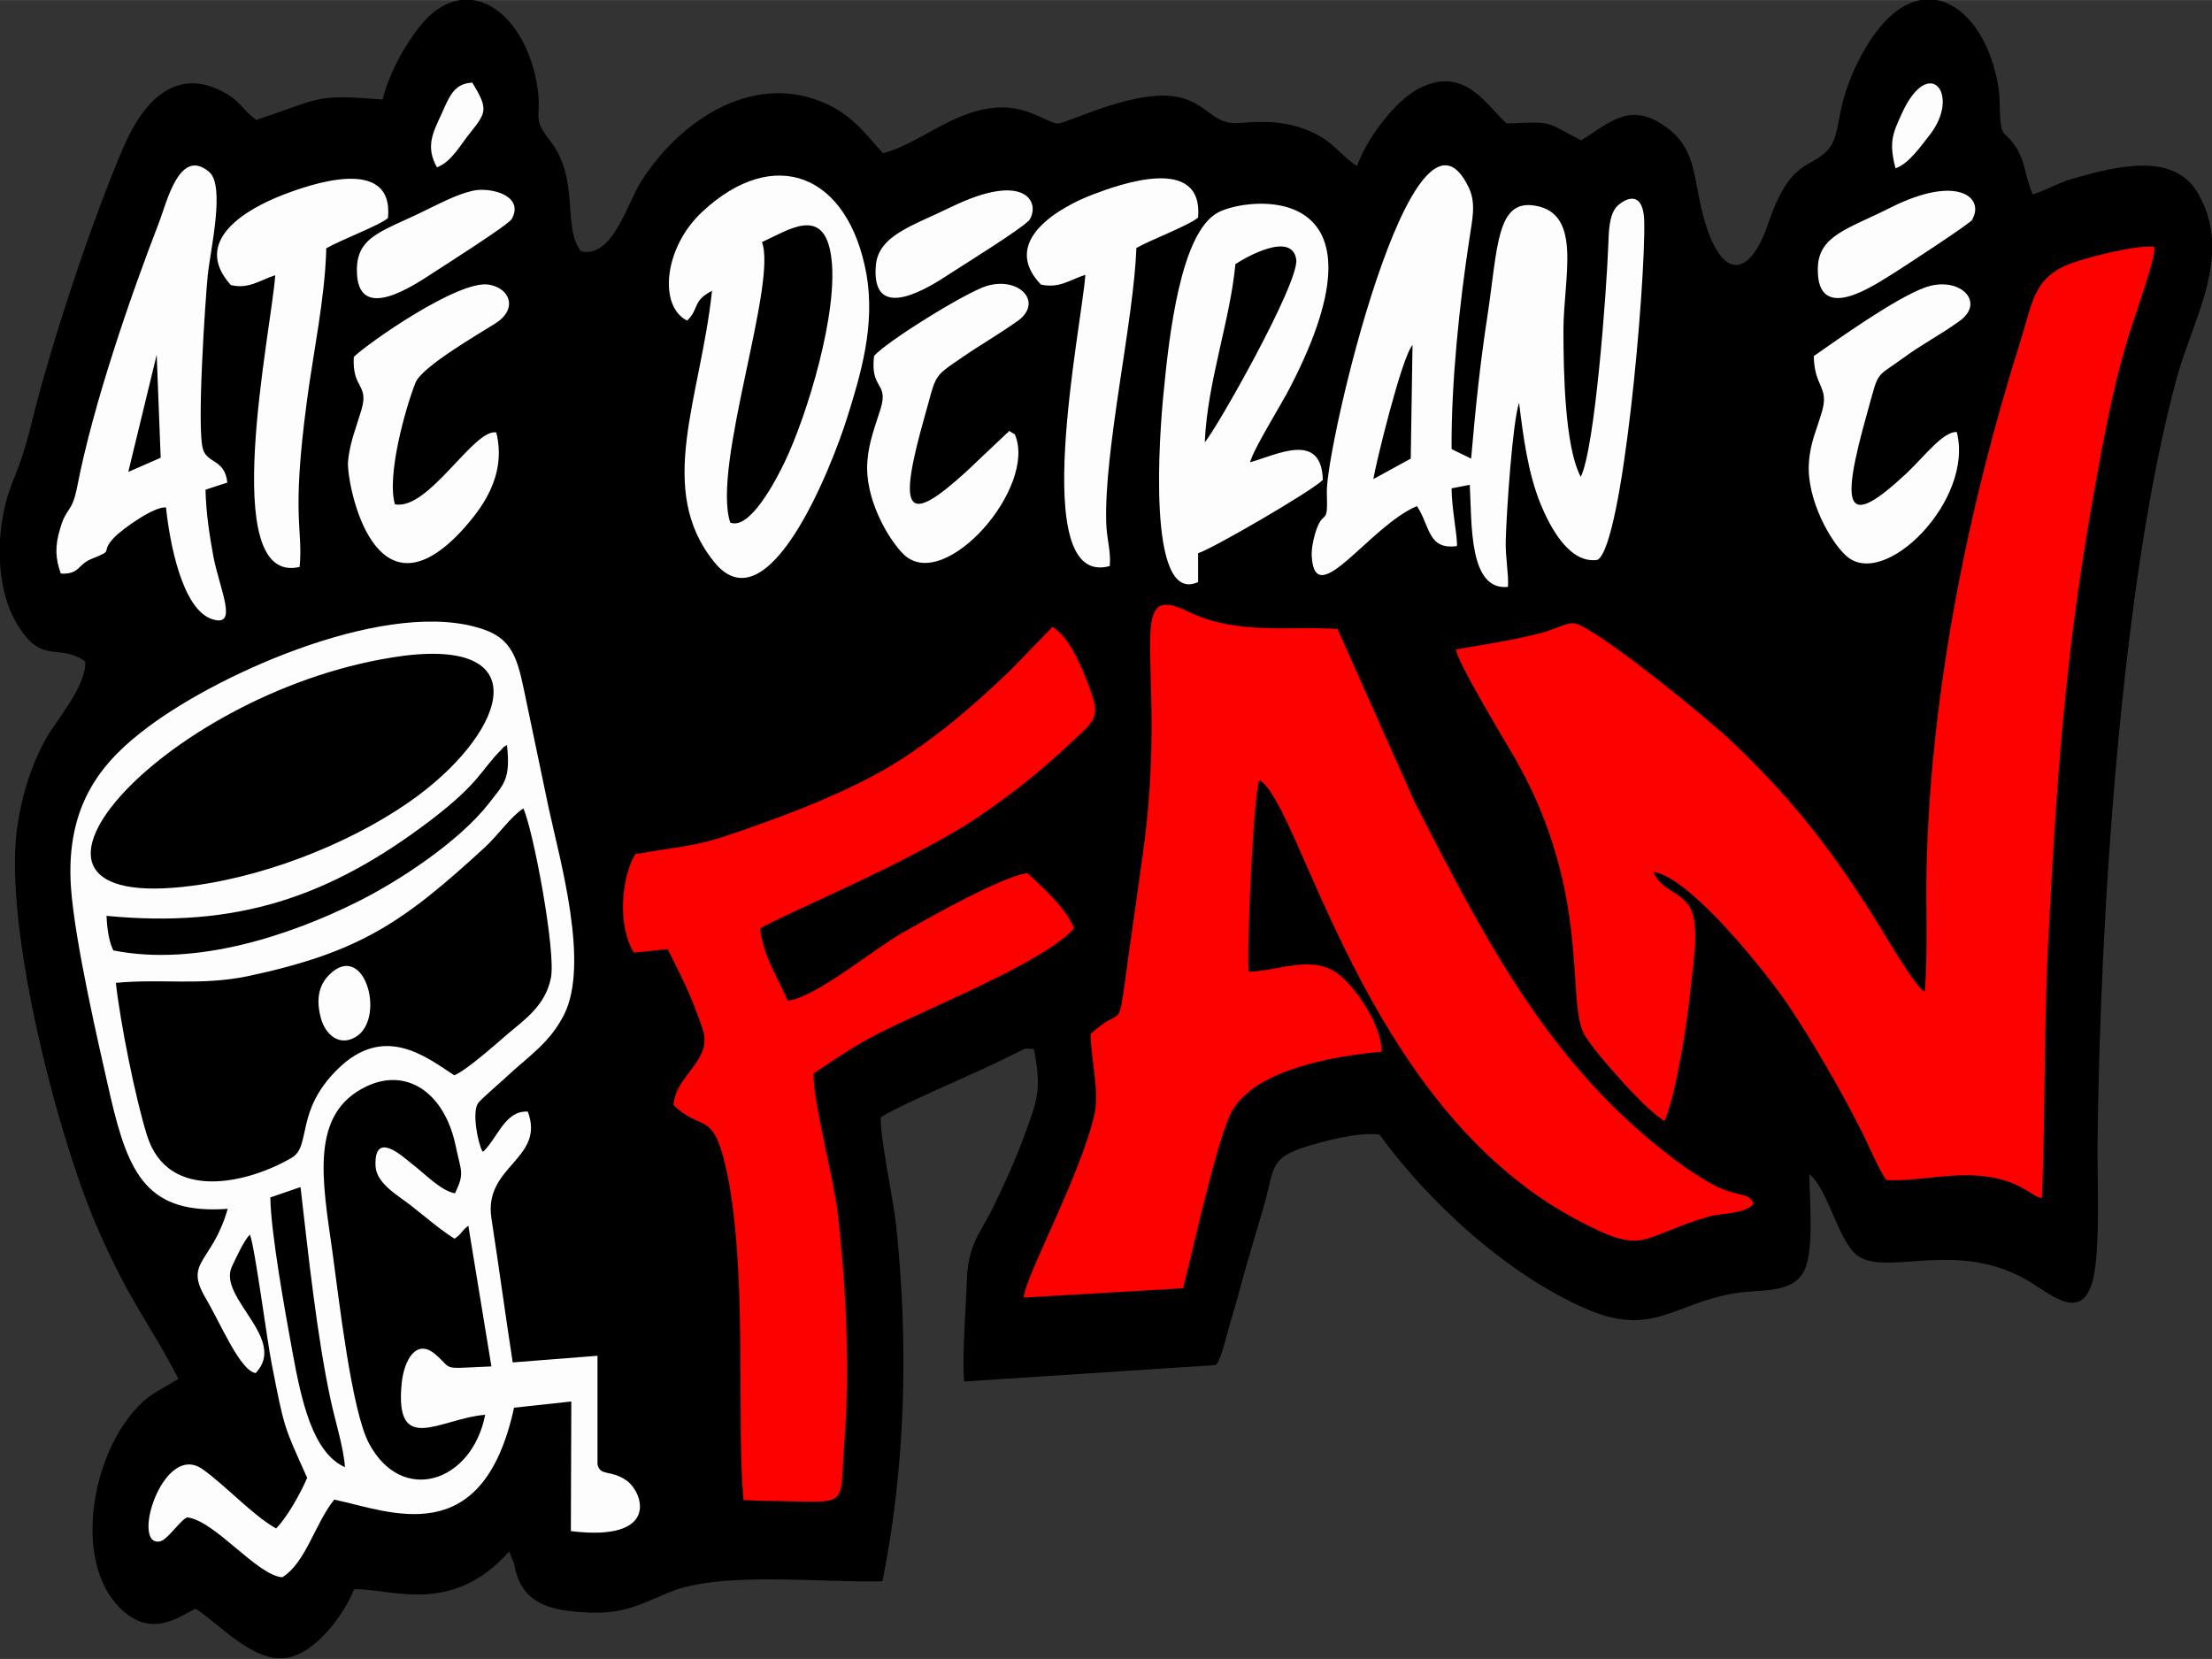 <?xml version="1.0" encoding="UTF-8"?>
<!DOCTYPE svg PUBLIC "-//W3C//DTD SVG 1.1//EN" "http://www.w3.org/Graphics/SVG/1.1/DTD/svg11.dtd">
<!-- Creator: CorelDRAW -->
<svg xmlns="http://www.w3.org/2000/svg" xml:space="preserve" width="25.4mm" height="19.05mm" version="1.1" style="shape-rendering:geometricPrecision; text-rendering:geometricPrecision; image-rendering:optimizeQuality; fill-rule:evenodd; clip-rule:evenodd"
viewBox="0 0 49.83 37.37"
 xmlns:xlink="http://www.w3.org/1999/xlink"
 xmlns:xodm="http://www.corel.com/coreldraw/odm/2003">
 <rect x="0" y="0" width="49.83" height="37.37" fill="#333333" stroke="none"/>
 <defs>
  <style type="text/css">
   <![CDATA[
    .fil0 {fill:black}
    .fil1 {fill:#FD0000}
    .fil2 {fill:#FDFDFD}
   ]]>
  </style>
 </defs>
 <g id="Camada_x0020_1">
  <g id="_2483308618720">
   <path class="fil0" d="M40.76 26.45c0.38,0.29 0.62,1.35 0.99,1.75 0.61,0.67 2.32,-0.39 4.05,0.72 0.53,0.34 1.21,0.89 1.39,-0.31 0.11,-0.74 0.06,-1.93 0.06,-2.73 0.05,-5.15 0.53,-12.76 1.79,-17.38 0.36,-1.32 1.29,-2.78 0.46,-4.17 -0.55,-0.92 -1.85,-0.58 -2.83,-0.3 -0.33,0.1 -0.59,0.26 -0.88,0.35 -0.19,-0.45 -0.16,-0.8 -0.45,-1.17 -0.2,-0.25 -0.25,-0.16 -0.28,-0.53 -0.02,-0.25 0,-0.44 -0.04,-0.71 -0.3,-1.88 -1.81,-2.89 -2.99,-0.9 -0.74,1.26 -0.51,1.91 -0.84,2.29 -0.4,0.46 -0.85,0.18 -1.36,1.68 -0.37,1.1 -0.95,1.31 -1.36,0.15 -0.35,-0.99 -0.18,-1.72 -0.86,-2.27 -0.87,-0.69 -1.35,-0.15 -1.99,0.24 -0.86,-0.44 -0.6,-0.42 -1.68,-0.38 -0.45,-0.4 -0.95,-1.33 -1.99,-0.78 -0.52,0.27 -1.17,1.13 -1.38,1.74 -0.36,-0.22 -0.51,-0.55 -1.07,-0.79 -0.52,-0.22 -1,-0.23 -1.58,-0.18 -0.57,0.05 -0.69,-0.39 -1.28,-0.56 -0.95,-0.28 -2.56,0.56 -2.81,0.57 -0.19,0.01 -0.68,-0.4 -1.35,-0.36 -1.02,0.06 -1.78,0.83 -2.59,1.03 -0.47,-0.52 -0.81,-1.03 -1.72,-1.27 -1.46,-0.38 -2.9,0.62 -3.71,1.88 -0.34,0.52 -0.65,1.76 -1.37,1.6 -0.43,-0.53 -0.02,-1.61 -0.69,-2.48 -0.46,-0.59 -0.16,-0.48 -0.31,-1.32 -0.27,-1.47 -1.35,-2.36 -2.33,-1.58 -0.41,0.33 -0.97,1.24 -1.14,1.96 -1.56,-0.12 -1.33,-0.04 -2.85,0.46 -0.3,-0.22 -0.36,-0.43 -0.72,-0.62 -1.06,-0.58 -1.81,0.15 -2.28,1.26 -0.7,1.64 -1.6,4.33 -2.06,6.19 -0.31,1.27 -0.48,1.24 -0.64,2.07 -0.16,0.83 -0.07,1.76 0.26,2.36 0.58,1.07 0.98,0.5 1.59,0.94 0.03,0.55 -0.65,1.32 -0.88,1.73 -0.31,0.55 -0.55,1.25 -0.66,2.06 -0.29,2.29 0.95,6.99 1.81,8.96 0.76,1.74 1.17,2.13 1.83,3.41l-0.39 0.23c-0.4,0.21 -0.69,0.54 -0.94,0.95 -0.72,1.2 -0.89,3.07 -0,3.97 0.75,0.76 1.42,0.14 1.72,0.03 0.53,0.34 1.27,1.19 2.01,1.11 0.69,-0.08 1.33,-0.99 1.56,-1.55 0.84,-0.02 2.19,0.61 3.49,-0.85l0.11 0.27c0.02,0.09 0.03,0.16 0.07,0.28 0.2,0.6 0.74,0.75 1.26,0.8 1.01,0.1 1.32,-0.07 2.14,-0.42 1.16,-0.5 3.44,-0.22 4.83,-0.26 0.52,-2.59 0.59,-5.32 0.31,-8 -0.07,-0.64 -0.36,-1.95 -0.35,-2.45 0.37,-0.25 1.96,-0.92 2.62,-1.24 0.14,-0.07 0.25,-0.12 0.41,-0.2 0.03,-0.02 0.21,-0.1 0.23,-0.11l0.19 0.01c0.19,0.96 0.06,1.18 -0.21,1.94 -0.2,0.55 -0.44,1.07 -0.68,1.57 -0.3,0.63 -0.59,0.86 -0.62,1.7 -0.02,0.64 -0.11,1.68 -0.06,2.28l5.66 -0.37c0.11,-0.06 0.23,-0.59 0.31,-0.87 0.09,-0.32 0.18,-0.6 0.26,-0.91 0.16,-0.59 0.34,-1.18 0.51,-1.76 0.25,-0.86 0.13,-1.1 0.87,-1.35 0.45,-0.15 1.29,-0.37 1.75,-0.3 1.03,1.43 2.82,3.14 4.69,3.94 1.45,0.61 1.93,-0.12 3.26,-0.36 0.61,-0.11 1.32,0.02 1.6,-0.49 0.25,-0.45 0.13,-1.6 0.13,-2.22z"/>
   <path class="fil1" d="M46 27c0.08,-2.01 0.04,-3.98 0.15,-5.99 0.1,-1.88 0.21,-3.78 0.41,-5.64 0.18,-1.75 0.46,-3.52 0.78,-5.2 0.15,-0.81 0.33,-1.65 0.55,-2.4 0.16,-0.56 0.69,-1.99 0.64,-2.21 -0.38,-0.06 -1.68,0.27 -2.02,0.43 -0.7,0.33 -0.73,0.84 -1,1.71 -1.16,3.67 -2.02,7.86 -2.11,11.85 -0.02,0.87 0.03,1.95 -0.04,2.79 -0.19,-0.07 -0.85,-1.2 -1.02,-1.48 -1.05,-1.68 -1.89,-2.78 -3.3,-4.13 -0.52,-0.5 -2.8,-2.37 -3.5,-2.67 -0.2,-0.08 -0.49,0.11 -0.79,0.19 -0.64,0.17 -1.28,0.26 -1.95,0.38 0.03,0.3 1.11,2.07 1.34,2.47 1.75,3.08 1.11,5.51 1.57,6.24 0.26,0.42 1.41,1.72 1.79,1.91 0.26,-0.63 0.51,-2.2 0.59,-3.03 0.05,-0.48 0.2,-1.37 -0.01,-1.76 -0.2,-0.38 -0.68,-0.4 -0.83,-0.82 0.84,0.12 2.58,2.33 3.02,2.98 0.57,0.85 1.22,1.97 1.71,2.95 0.13,0.27 0.35,0.78 0.51,1.01 0.63,0.04 1.32,-0.14 2.01,-0.1 1.01,0.06 1.22,0.47 1.51,0.51z"/>
   <path class="fil1" d="M28.13 21.89c-0.05,-0.54 0.11,-4.04 0.24,-4.32 0.94,0.54 2.33,7.34 7.14,9.9 1.58,0.84 1.36,0.41 3,-0.07 0.25,-0.07 0.86,-0.06 0.99,-0.29 -0.12,-0.28 -0.32,-0.11 -0.92,-0.43 -0.3,-0.16 -0.6,-0.37 -0.83,-0.54 -2.77,-2.07 -4.22,-4.81 -5.89,-8.09l-1.73 -3.88c-1.07,-0.08 -2.26,0.15 -3.38,-0.4 -1.49,-0.73 -0.42,1.26 -1,5.43 -0.11,0.79 -0.22,1.58 -0.33,2.34 -0.26,1.88 -0.08,1.03 -0.85,1.75 -0,0.56 0.2,1.27 0.09,1.79 -0.3,1.36 -1.56,3.66 -1.6,4.15l3.59 -0.21c0.22,-0.84 0.79,-3.48 1.12,-4.02 0.53,-0.88 2.15,-1.2 3.36,-1.31 -0.03,-0.68 -0.65,-1.51 -1,-1.76 -0.57,-0.42 -1.29,-0.07 -1.98,-0.04z"/>
   <path class="fil1" d="M17.11 20.93c0.26,-0.22 3.43,-1.5 4.99,-2.57 0.8,-0.55 1.44,-1.07 2.11,-1.71 0.5,-0.47 0.6,-0.5 0.26,-1.35 -0.19,-0.48 -0.42,-0.96 -0.76,-1.18l-0.94 0.97c-0.9,0.87 -1.98,1.79 -3.09,2.38 -0.79,0.42 -1.63,0.76 -2.52,1.08 -1.52,0.55 -1.44,0.45 -2.85,0.69 -0.31,0.52 -0.41,1.61 -0.03,2.22l0.76 -0.08c0.3,0.6 0.54,1.05 0.79,1.81 0.23,0.7 -0.6,1.01 -0.66,1.7 0.62,0.61 0.88,0.11 1.17,1.36 0.52,2.23 0.24,5.81 0.41,7.54l0.42 0.02c2.04,0.01 1.73,0.25 1.85,-1.31 0.13,-1.68 0.04,-3.55 -0.15,-5.18 -0.1,-0.83 -0.57,-2.56 -0.54,-3.14 0.47,-0.31 0.84,-0.58 1.44,-0.89 1.08,-0.56 3.71,-1.59 4.42,-2.37 -0.1,-0.38 -0.76,-1 -1.05,-1.25 -0.57,0.07 -2.26,1.03 -2.79,1.33 -0.63,0.35 -2.01,1.5 -2.61,1.54 -0.18,-0.46 -0.54,-0.96 -0.62,-1.62z"/>
   <path class="fil2" d="M30.94 10.78c0.04,-0.28 0.63,-2.72 0.88,-3.01l-0.04 2.56 -0.84 0.46zm-24.84 16.19l0.67 -0.23c0.17,1.47 0.37,3.37 0.68,4.8 0.09,0.43 0.3,1.1 0.32,1.51 -0.73,-0.33 -0.98,-1.49 -1.19,-2.64 -0.15,-0.83 -0.48,-2.63 -0.49,-3.44zm4.13 0.94c0.2,-0.14 0.14,-0.16 0.32,-0.3l0.52 3.17c-1.18,0.05 -0.84,0.09 -1.26,-0.27 -0.44,-0.38 -0.71,0.15 -0.76,0.64 -0.17,1.67 0.87,0.8 1.88,0.72 -0.3,1.53 -1.88,2.04 -2.62,0.64 -0.39,-0.74 -0.67,-3.21 -0.82,-4.3 -0.23,-1.63 -0.52,-3.13 0.77,-3.74 0.91,-0.43 1.75,0.15 2,1.32 0.13,0.62 0.21,0.63 -0.01,1.09 -0.32,-0.05 -0.72,-0.48 -0.98,-0.67 -0.19,-0.15 -0.85,-0.77 -0.81,0.06 0.02,0.4 0.54,0.68 0.79,0.88 0.32,0.25 0.65,0.54 1,0.76zm0 -3.69c-0.64,-0.42 -1.58,-1.17 -2.63,-0.13 -0.96,0.95 -0.58,1.73 -1.03,1.99 -0.93,0.55 -2.78,1.04 -3.26,-0.51 -0.26,-0.83 -0.6,-2.53 -0.7,-3.43 1.03,-0.1 1.89,0.07 2.97,-0.15 2.54,-0.54 3.51,-1.22 5.35,-2.91 0.3,-0.28 0.58,-0.69 0.86,-0.87 0.22,0.48 0.74,3.23 0.62,3.82 -0.12,0.61 -0.58,0.93 -0.96,1.25 -0.28,0.24 -0.93,0.82 -1.21,0.94zm-7.67 -2.8c-0.1,-0.18 -0.15,-0.5 -0.16,-0.79 2.9,0.28 5,-0.4 7.31,-2.16 1.11,-0.85 1.11,-1.11 1.58,-1.58 0.1,-0.1 -0.01,-0.02 0.13,-0.11 0.09,0.79 -0.08,0.89 -0.41,1.32 -0.67,0.86 -2.04,1.76 -2.97,2.22 -1.49,0.74 -3.61,1.46 -5.48,1.09zm6.26 -6.61c3.31,-0.53 2.62,1.6 0.6,3.11 -1.29,0.96 -3.26,1.79 -5.07,2.03 -5.19,0.69 -0.71,-4.31 4.48,-5.14zm2.05 11.13c-0.11,-0.2 -0.24,-0.89 -0.1,-1.09 0.05,-0.08 0.59,-0.54 0.69,-0.64 0.48,-0.44 0.94,-0.74 1.25,-1.36 0.57,-1.15 -0.09,-3.45 -0.35,-4.65 -0.17,-0.8 -0.32,-1.54 -0.49,-2.34 -0.19,-0.9 -0.25,-1.43 -0.97,-1.68 -2.08,-0.73 -5.88,0.93 -7.57,2.2 -0.96,0.72 -1.87,1.68 -1.73,3.63 0.09,1.22 0.61,3.47 0.89,4.7 0.41,1.76 0.84,2.65 2.64,2.52 -0.35,1.22 -0.98,1.18 -0.51,1.99 0.36,0.61 0.79,1.66 1.14,1.71 0.73,-0.77 -0.85,-1.69 -0.54,-2.39 0.1,-0.21 0.27,-0.59 0.41,-0.73 0.11,0.27 0.39,2.41 0.49,2.91 0.29,1.48 0.27,1.39 0.8,2.57 -0.16,0.37 -0.46,0.9 -0.7,1.14 -0.52,-0.29 -1.12,-0.95 -1.65,-1.33 -0.9,-0.65 -1.64,1.77 -0.96,1.62 0.17,-0.04 0.47,-0.5 0.61,-0.54 0.63,0.08 1.57,1.31 2.14,1.35 0.53,-0.33 0.74,-1.22 1.17,-1.75 1.27,0.27 3.34,1.19 4.05,-2.07l1.29 -0.14 -0.01 2.92c2.03,0.25 1.63,-0.89 1.24,-1.15 -0.36,-0.24 -0.57,-0.08 -0.64,-0.35l0 -2.45 -1.91 0.15c-0.17,-1.1 -0.31,-2.15 -0.48,-3.25 -0.18,-1.18 1.22,-1.33 0.82,-2.4 -0.5,-0.03 -0.66,0.55 -0.99,0.89zm-3.34 -4.08c-0.28,0.21 -0.45,0.53 -0.3,1.08 0.1,0.36 0.41,0.64 0.78,0.42 0.66,-0.39 0.25,-2.02 -0.48,-1.5zm35.17 -18.07c0.3,-0.1 0.57,-0.5 0.77,-0.75 0.71,-0.91 -0.01,-1.82 -0.62,-0.5 -0.22,0.48 -0.3,0.66 -0.15,1.25zm-32.86 -0.02c0.34,-0.13 0.53,-0.51 0.76,-0.79 0.36,-0.45 0.4,-0.53 0.04,-1.12 -0.42,0.02 -0.52,0.32 -0.7,0.72 -0.19,0.41 -0.36,0.73 -0.09,1.2zm13.33 1.21c0.28,-0.36 0,-1.17 -1.76,-0.31 -0.86,0.42 -1.62,0.63 -1.68,1.31 -0.11,1.35 1.25,0.46 1.66,0.19 0.31,-0.2 1.64,-1.03 1.77,-1.19zm21.26 -0.04c0.28,-0.49 -0.33,-1.02 -1.83,-0.27 -0.97,0.49 -1.64,0.63 -1.65,1.38 -0.02,1.3 1.33,0.33 1.73,0.09 0.25,-0.16 1.71,-1.11 1.76,-1.2zm-32.9 -0.01c0.27,-0.5 -0.39,-0.69 -0.78,-0.65 -0.34,0.04 -0.8,0.28 -1.09,0.42 -0.99,0.5 -1.61,0.59 -1.62,1.36 -0.02,1.28 1.32,0.34 1.74,0.07 0.26,-0.17 1.68,-1.07 1.75,-1.2zm-2.63 6.44c-0.2,-0.64 0.24,-2.2 0.46,-2.75 0.14,-0.36 1.43,-1.1 1.79,-1.33 0.52,-0.32 0.35,-0.8 -0.14,-0.88 -0.69,-0.11 -2.75,1.34 -3.04,1.63 -0.04,0.73 0.35,0.6 0.17,1.2 -0.1,0.34 -0.27,0.75 -0.3,1.17 -0.03,0.48 0.59,3.75 2.62,1.48 0.34,-0.39 0.97,-1.14 0.72,-2.15 -0.51,-0.09 -1.52,1.76 -2.28,1.62zm35.18 -1.64c-0.31,-0.01 -0.72,0.54 -1.13,0.93 -1.38,1.29 -1.5,0.82 -0.89,-1.35 0.28,-1 0.16,-0.77 0.82,-1.25 0.42,-0.31 0.82,-0.51 1.25,-0.82 0.63,-0.44 -0,-1.05 -0.78,-0.76 -0.67,0.25 -1.93,1.15 -2.49,1.54 0.01,0.7 0.34,0.68 0.19,1.23 -0.12,0.42 -0.27,0.71 -0.3,1.17 -0.06,0.82 0.49,1.79 0.84,2.1 0.86,0.78 2.89,-1.26 2.49,-2.79zm-21.21 0.06c-0.23,-0.15 -0.11,-0.05 -0.18,-0.04l-0.93 0.88c-1.34,1.22 -1.55,0.94 -0.93,-1.25 0.27,-0.95 0.17,-0.87 0.83,-1.32 0.42,-0.29 0.84,-0.53 1.25,-0.82 0.61,-0.42 0.06,-1.02 -0.68,-0.8 -0.47,0.14 -2.3,1.28 -2.54,1.58 -0.09,0.76 0.33,0.58 0.15,1.18 -0.11,0.36 -0.27,0.75 -0.3,1.19 -0.07,0.83 0.47,1.76 0.82,2.1 0.92,0.88 3.02,-1.52 2.5,-2.71zm2.72 -4.2c0.33,-0.19 1.17,-0.5 1.4,-0.69 0.12,-1.44 -1.79,-0.74 -2.37,-0.52 -0.74,0.28 -2.11,1.05 -1.17,2.03 0.42,0.09 0.65,-0.11 1,-0.22 -0.08,1.15 -1.32,7.08 0.55,6.56 0.03,-0.34 -0.07,-0.6 -0.08,-0.98 -0.05,-1.65 0.62,-4.54 0.68,-6.19zm-18.25 0.01c0.31,-0.19 1.21,-0.52 1.4,-0.69 0.14,-1.44 -1.8,-0.74 -2.37,-0.52 -0.75,0.29 -2.09,1.01 -1.17,2.03 0.41,0.1 0.67,-0.12 1,-0.22 -0.08,1.21 -1.32,7.01 0.55,6.57 0.08,-0.88 -0.19,-1.08 0.16,-3.71 0.14,-1.08 0.41,-2.33 0.44,-3.45zm-4.45 5.03l0.64 -2.64 0.09 2.32 -0.73 0.32zm2.23 0.23c-0.06,-0.51 -0.43,-0.42 -0.54,-0.72 -0.16,-0.41 0.05,-3.45 0.1,-3.94 0.06,-0.58 0.4,-2.02 0.03,-2.33 -0.66,-0.56 -0.95,0.67 -1.12,1.12 -0.65,1.68 -1.49,4.11 -1.85,5.97 -0.12,0.61 -0.24,0.45 -0.38,0.93 -0.13,0.42 -0.11,0.69 0.01,1.03 0.43,0.02 0.37,-0.2 0.69,-0.33 0.56,-0.22 0.17,-0.12 0.51,-0.48 0.19,-0.2 0.91,-0.71 1.17,-0.68 0.08,0.77 0.36,2.31 1.05,2.52 0.58,0.18 0.17,-0.65 0.02,-1.4 -0.09,-0.49 -0.17,-1.01 -0.18,-1.52l0.49 -0.16zm22.71 -4.91c0.22,-0.15 1.27,-0.75 1.37,-0.11 0.08,0.52 -1.83,3.88 -2.06,4.12 0.06,-1.37 0.57,-2.73 0.69,-4.01zm0.33 4.46c0.11,-0.36 0.68,-1.25 0.91,-1.7 2.41,-4.67 -0.97,-4.29 -1.64,-3.92 -0.83,0.46 -1.09,2.72 -1.22,4.08 -0.08,0.79 -0.4,4.79 0.78,4.24l-0 -0.65c0.29,-0.08 2.55,-1.39 2.81,-1.65 -0.03,-1.1 -1.03,-0.57 -1.63,-0.4zm-10.99 -4.96c0.58,-0.26 1.38,-0.83 1.55,0.3 0.19,1.23 -0.54,3.61 -1.04,4.65 -0.2,0.42 -0.79,1.55 -1.23,1.37 -0.42,-1.27 1.08,-5.42 0.71,-6.33zm-1.69 1.77c0.28,-0.27 0.11,-0.44 0.56,-0.67 -0.26,2.44 -1.28,4.47 0.05,6.11 1.21,1.5 2.64,-2.12 3,-3.27 0.3,-0.96 0.63,-2.06 0.43,-3.21 -0.41,-2.27 -2.08,-2.92 -3.7,-1.41 -0.88,0.82 -0.98,2.14 -0.34,2.45zm17.22 2.89c-0.01,-1.49 0.18,-3.29 0.4,-4.72 0.06,-0.42 0.16,-0.8 -0.01,-1.16 -1.25,-2.65 -3.24,5.9 -3.2,6.87 0.03,0.83 -0.08,0.29 -0.27,0.94 -0.04,0.14 -0.08,0.34 -0.07,0.5 0.08,1.25 1.3,-0.69 2.37,-1.14 0.3,0.45 0.24,0.99 0.9,0.9 0.02,-0.19 -0.12,-0.85 -0.12,-1.3l0.41 -0.08c0.05,0.86 -0.03,2.39 0.86,2.3 0.02,-0.29 -0.06,-0.66 -0.05,-1.05 0.02,-0.67 0.15,-2.63 0.3,-3.1 0.1,0.8 0.2,1.57 0.48,2.27 0.22,0.54 0.66,1.37 1.29,1.27 0.57,-0.34 1.08,-6.21 1.05,-7.62 -0.02,-0.83 -0.55,-0.44 -0.65,-0.3 -0.14,0.2 -0.15,0.52 -0.16,0.84 -0.04,1.05 -0.3,4.57 -0.62,5.21 -0.36,-0.67 -0.39,-2.38 -0.39,-3.3 -0,-1.19 0.44,-2.64 -0.65,-2.81 -0.86,-0.14 -0.83,0.95 -1.06,2.47 -0.17,1.1 -0.27,2.09 -0.37,3.23l-0.43 -0.21z"/>
  </g>
 </g>
</svg>
